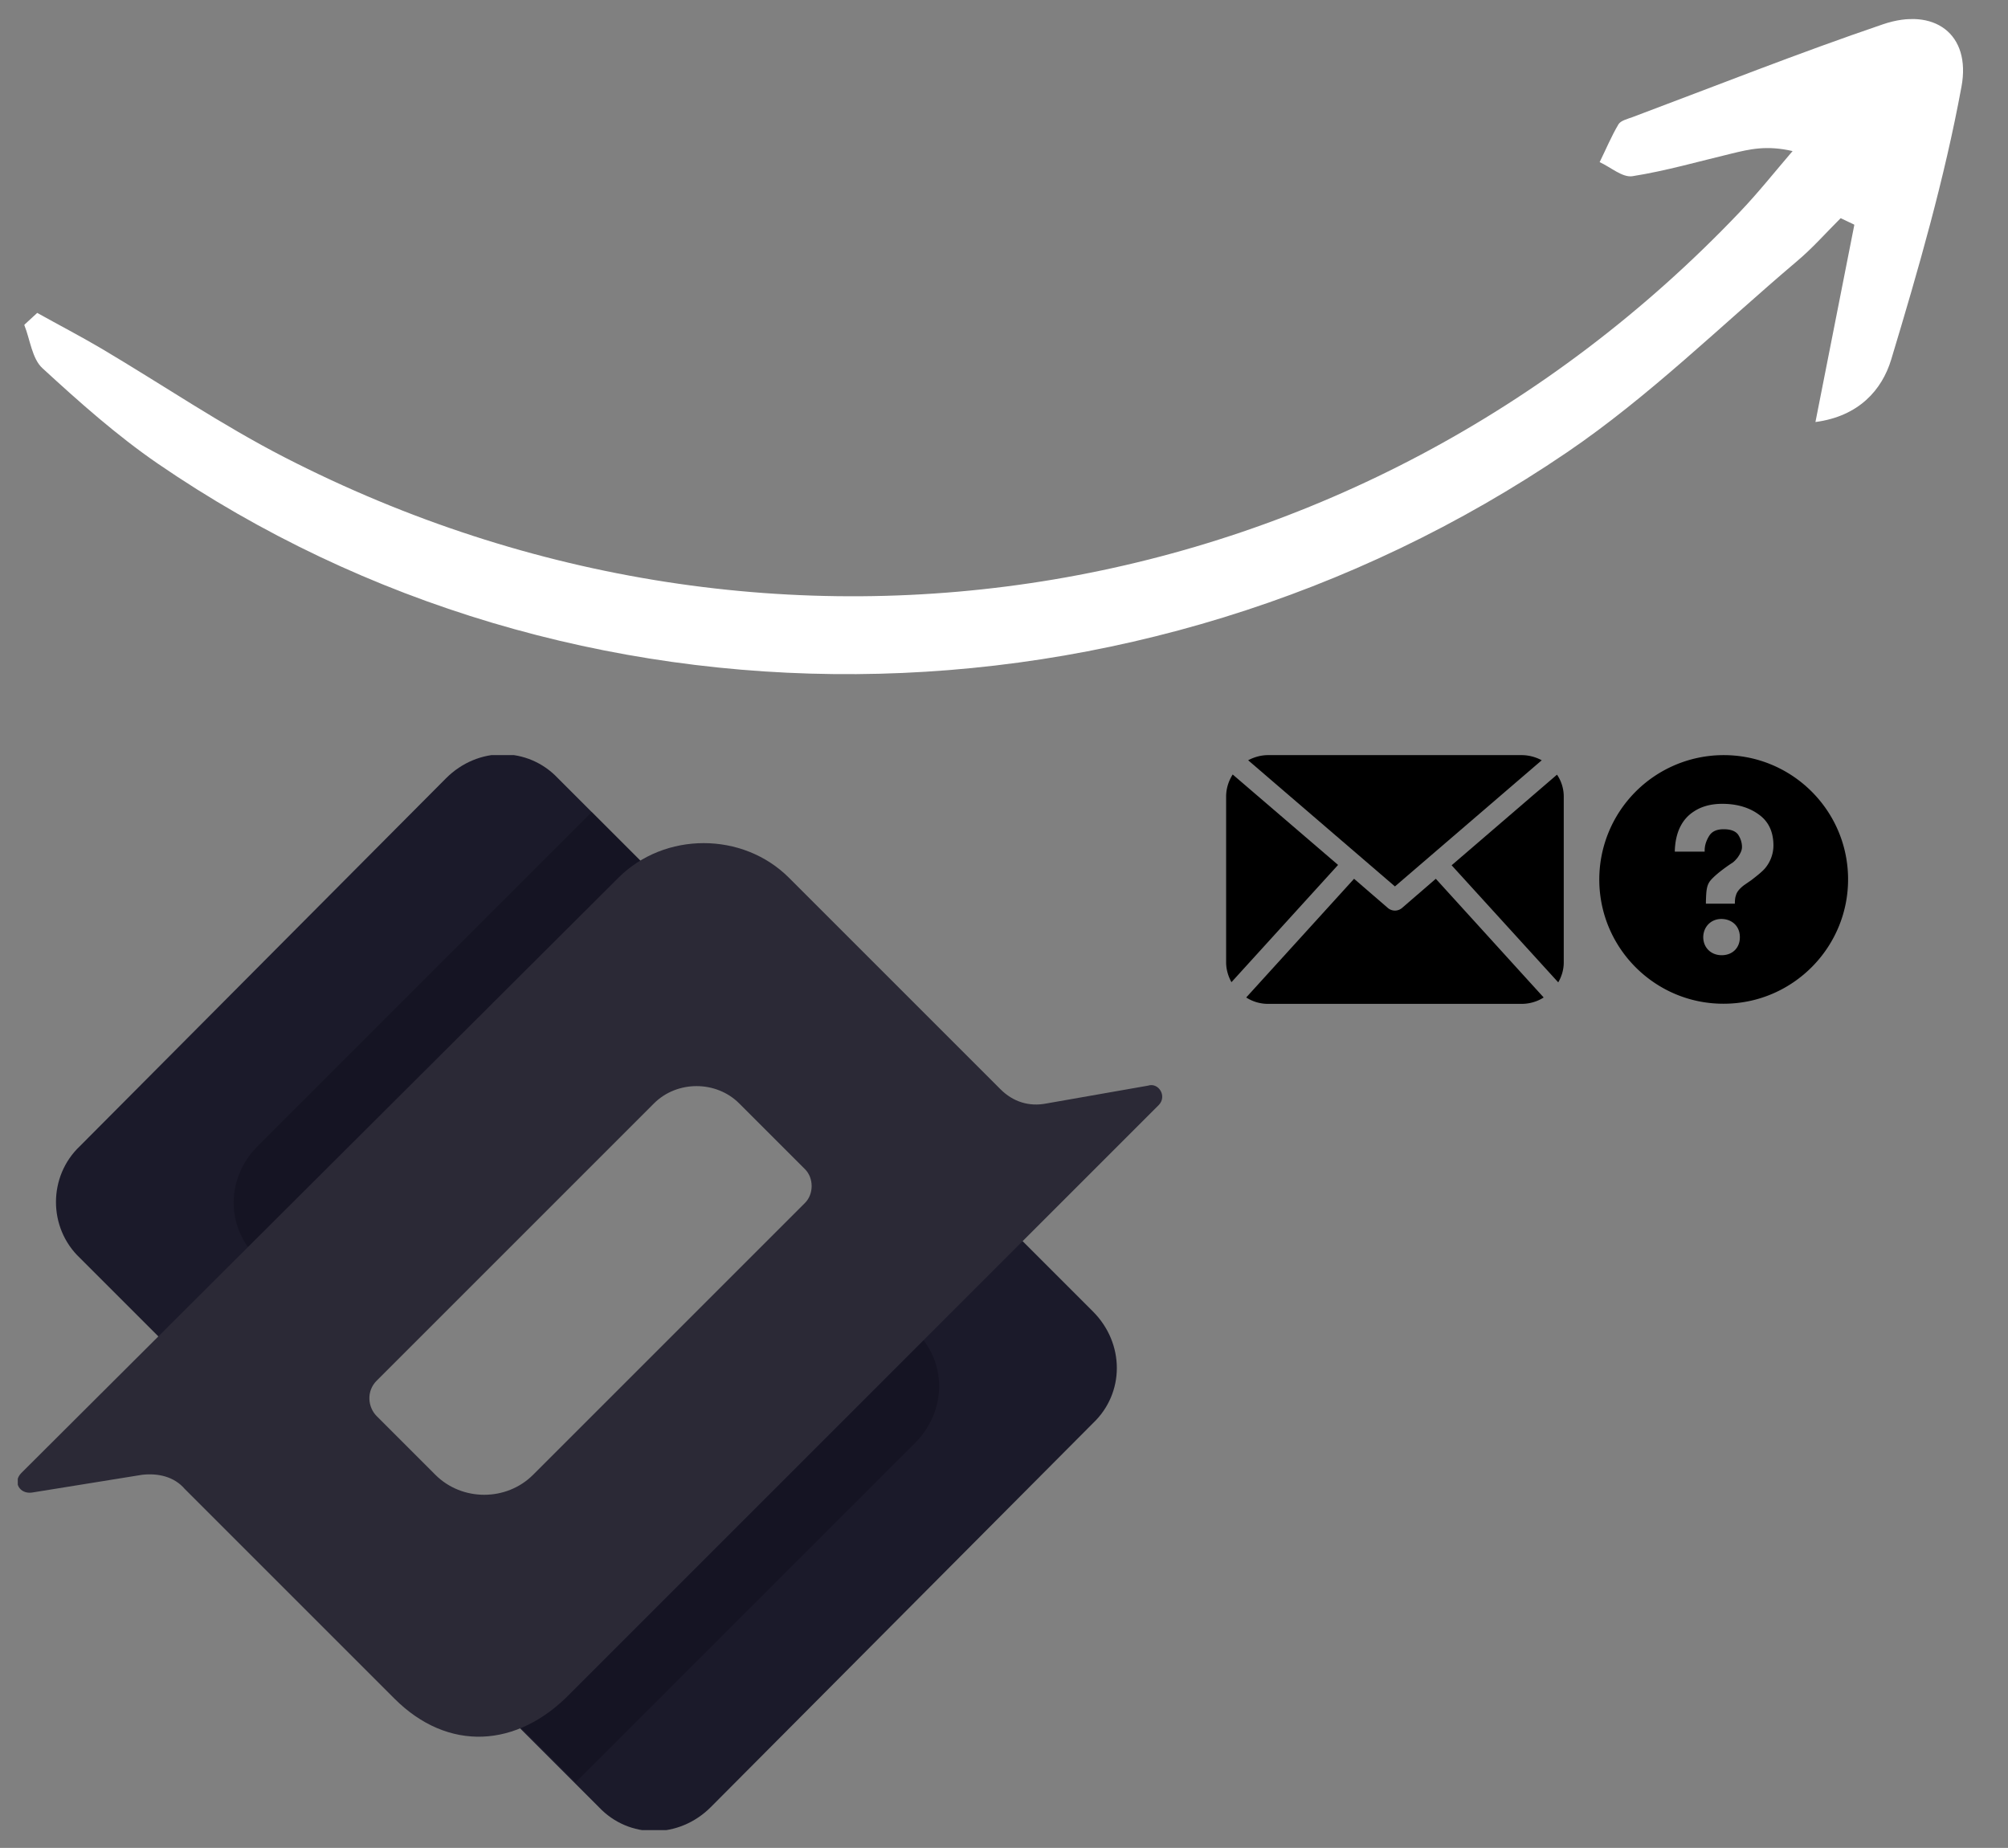 <?xml version="1.0" encoding="utf-8"?><svg width="113" height="104" viewBox="0 0 113 104" xmlns="http://www.w3.org/2000/svg" xmlns:xlink="http://www.w3.org/1999/xlink"><rect x="0" y="0" width="113" height="104" fill="#808080" stroke="none"/><view id="image-faq" viewBox="89 41 16 17"/><svg width="16" height="17" fill="none" viewBox="-1 -1 16 17" x="89" y="41" xmlns="http://www.w3.org/2000/svg"><g clip-path="url(#aa)"><path d="M6.91.499A7.002 7.002 0 0 0 0 7.589c.05 3.86 3.23 6.96 7.09 6.9 3.86-.05 6.96-3.23 6.91-7.09-.05-3.86-3.23-6.95-7.09-6.9Zm-.02 11.26h-.04c-.6-.02-1.01-.46-1-1.04.02-.58.45-1 1.02-1h.03c.61.02 1.03.45 1.01 1.06-.01.58-.43.98-1.02.98Zm2.5-4.97c-.14.2-.45.45-.84.75l-.42.29c-.24.19-.38.36-.43.53-.04.13-.06.16-.07.43v.07H6v-.14c.02-.57.03-.9.27-1.18.37-.43 1.18-.96 1.22-.98.12-.09.21-.19.29-.29.17-.24.25-.42.25-.6 0-.25-.08-.49-.22-.7-.15-.2-.42-.3-.81-.3-.39 0-.66.12-.82.38-.16.26-.25.53-.25.81v.07H4.25v-.07c.04-1.03.41-1.77 1.09-2.2.43-.28.96-.42 1.58-.42.81 0 1.5.2 2.04.59.56.39.84.98.84 1.76a2 2 0 0 1-.41 1.2Z" fill="currentColor"/></g><defs><clipPath id="aa"><path fill="#fff" transform="translate(0 .498)" d="M0 0h14v14H0z"/></clipPath></defs></svg><view id="image-logo" viewBox="0 41 68 63"/><svg width="68" height="63" fill="none" viewBox="-1 -1 68 63" y="41" xmlns="http://www.w3.org/2000/svg"><g clip-path="url(#ba)" fill-rule="evenodd" clip-rule="evenodd"><path d="m25.4 46.004 21.5-21.5c1.8-1.8 4.6-1.8 6.3 0l7.3 7.3c1.8 1.8 1.8 4.6 0 6.3L39 59.704c-1.8 1.8-4.6 1.8-6.3 0l-7.3-7.3c-1.8-1.8-1.8-4.6 0-6.4Z" fill="#1B1A2A"/><path opacity=".5" d="M50.5 39.204c1.8-1.8 1.8-4.6 0-6.3l-6-6-19.1 19.1c-1.8 1.8-1.8 4.6 0 6.3l6 6 19.1-19.1Z" fill="#110F1D"/><path d="m3.5 22.501 20.6-20.7c1.8-1.8 4.6-1.8 6.3 0l7.3 7.3c1.8 1.8 1.8 4.6 0 6.3l-20.6 20.7c-1.8 1.8-4.6 1.8-6.3 0l-7.3-7.3c-1.8-1.7-1.8-4.6 0-6.3Z" fill="#1B1A2A"/><path opacity=".5" d="M37.8 15.501c1.8-1.8 1.8-4.6 0-6.3l-5.5-5.5-18.8 18.8c-1.8 1.8-1.8 4.6 0 6.3l5.5 5.5 18.8-18.8Z" fill="#110F1D"/><path d="m63.6 19.101-5.7 1c-1 .2-1.9-.1-2.6-.8l-11.9-11.9c-2.6-2.6-7-2.6-9.6 0L.2 40.901c-.5.5-.1 1.2.6 1.1l6.2-1c.9-.1 1.8.1 2.4.8l11.8 11.8c3 3 6.9 2.8 9.9-.3l33.1-33.1c.5-.5 0-1.3-.6-1.1Zm-19.3 6.6L29 41.001c-1.5 1.5-4 1.5-5.5 0l-3.3-3.3c-.5-.5-.6-1.4 0-2l15.6-15.6c1.3-1.3 3.5-1.3 4.8 0l3.7 3.7c.5.5.5 1.4 0 1.9Z" fill="#2B2936"/></g><defs><clipPath id="ba"><path fill="#fff" transform="translate(0 .498)" d="M0 0h65.5v60.5H0z"/></clipPath></defs></svg><view id="image-mail" viewBox="68 41 21 17"/><svg width="21" height="17" fill="none" viewBox="-1 -1 21 17" x="68" y="41" xmlns="http://www.w3.org/2000/svg"><g clip-path="url(#ca)"><path d="M19 12.168c0 .41-.12.79-.31 1.12l-6-6.59 5.93-5.1c.24.35.38.78.38 1.23v9.34Zm-9.5-4.28 8.26-7.1a2.41 2.41 0 0 0-1.14-.29H2.37c-.41 0-.79.11-1.13.29l8.26 7.1Zm2.3-.43-1.91 1.65c-.11.09-.25.14-.39.14s-.28-.05-.39-.14L7.2 7.458l-6.07 6.68c.36.23.78.36 1.24.36h14.25c.46 0 .89-.13 1.25-.36l-6.07-6.68ZM.37 1.588c-.23.36-.37.79-.37 1.24v9.33c0 .41.12.79.3 1.12l6-6.6-5.93-5.09Z" fill="currentColor"/></g><defs><clipPath id="ca"><path fill="#fff" transform="translate(0 .498)" d="M0 0h19v14H0z"/></clipPath></defs></svg><view id="image-vector-arrow" viewBox="0 0 113 41"/><svg width="113" height="41" fill="none" viewBox="-1 -1 113 41" xmlns="http://www.w3.org/2000/svg"><g clip-path="url(#da)"><path d="M103.35 11.665c-.701 3.578-1.411 7.147-2.186 11.086 2.436-.32 3.744-1.803 4.262-3.513 1.53-5.065 3.002-10.175 3.957-15.364.55-2.975-1.555-4.48-4.407-3.511-4.754 1.617-9.418 3.47-14.122 5.234-.274.099-.65.192-.774.398-.406.683-.71 1.42-1.06 2.13.615.279 1.285.88 1.846.791 1.883-.297 3.74-.834 5.601-1.279.981-.237 1.952-.474 3.41-.134-.995 1.16-1.95 2.365-3.001 3.462C75.488 33.42 42.718 38.97 15.026 24.744c-3.542-1.818-6.856-4.075-10.284-6.108-1.198-.706-2.432-1.348-3.648-2.026-.244.227-.487.445-.73.673.335.83.436 1.907 1.031 2.445 2.06 1.893 4.174 3.775 6.474 5.357 23.32 15.998 55.123 15.823 79.312-.627 4.614-3.134 8.651-7.121 12.929-10.745.885-.742 1.655-1.62 2.473-2.434.253.123.504.236.757.359l.01.027Z" fill="#fff"/></g><defs><clipPath id="da"><path fill="#fff" transform="scale(1 -1) rotate(-88.522 -1.448 -1.412)" d="M0 0h35.364v109.43H0z"/></clipPath></defs></svg></svg>